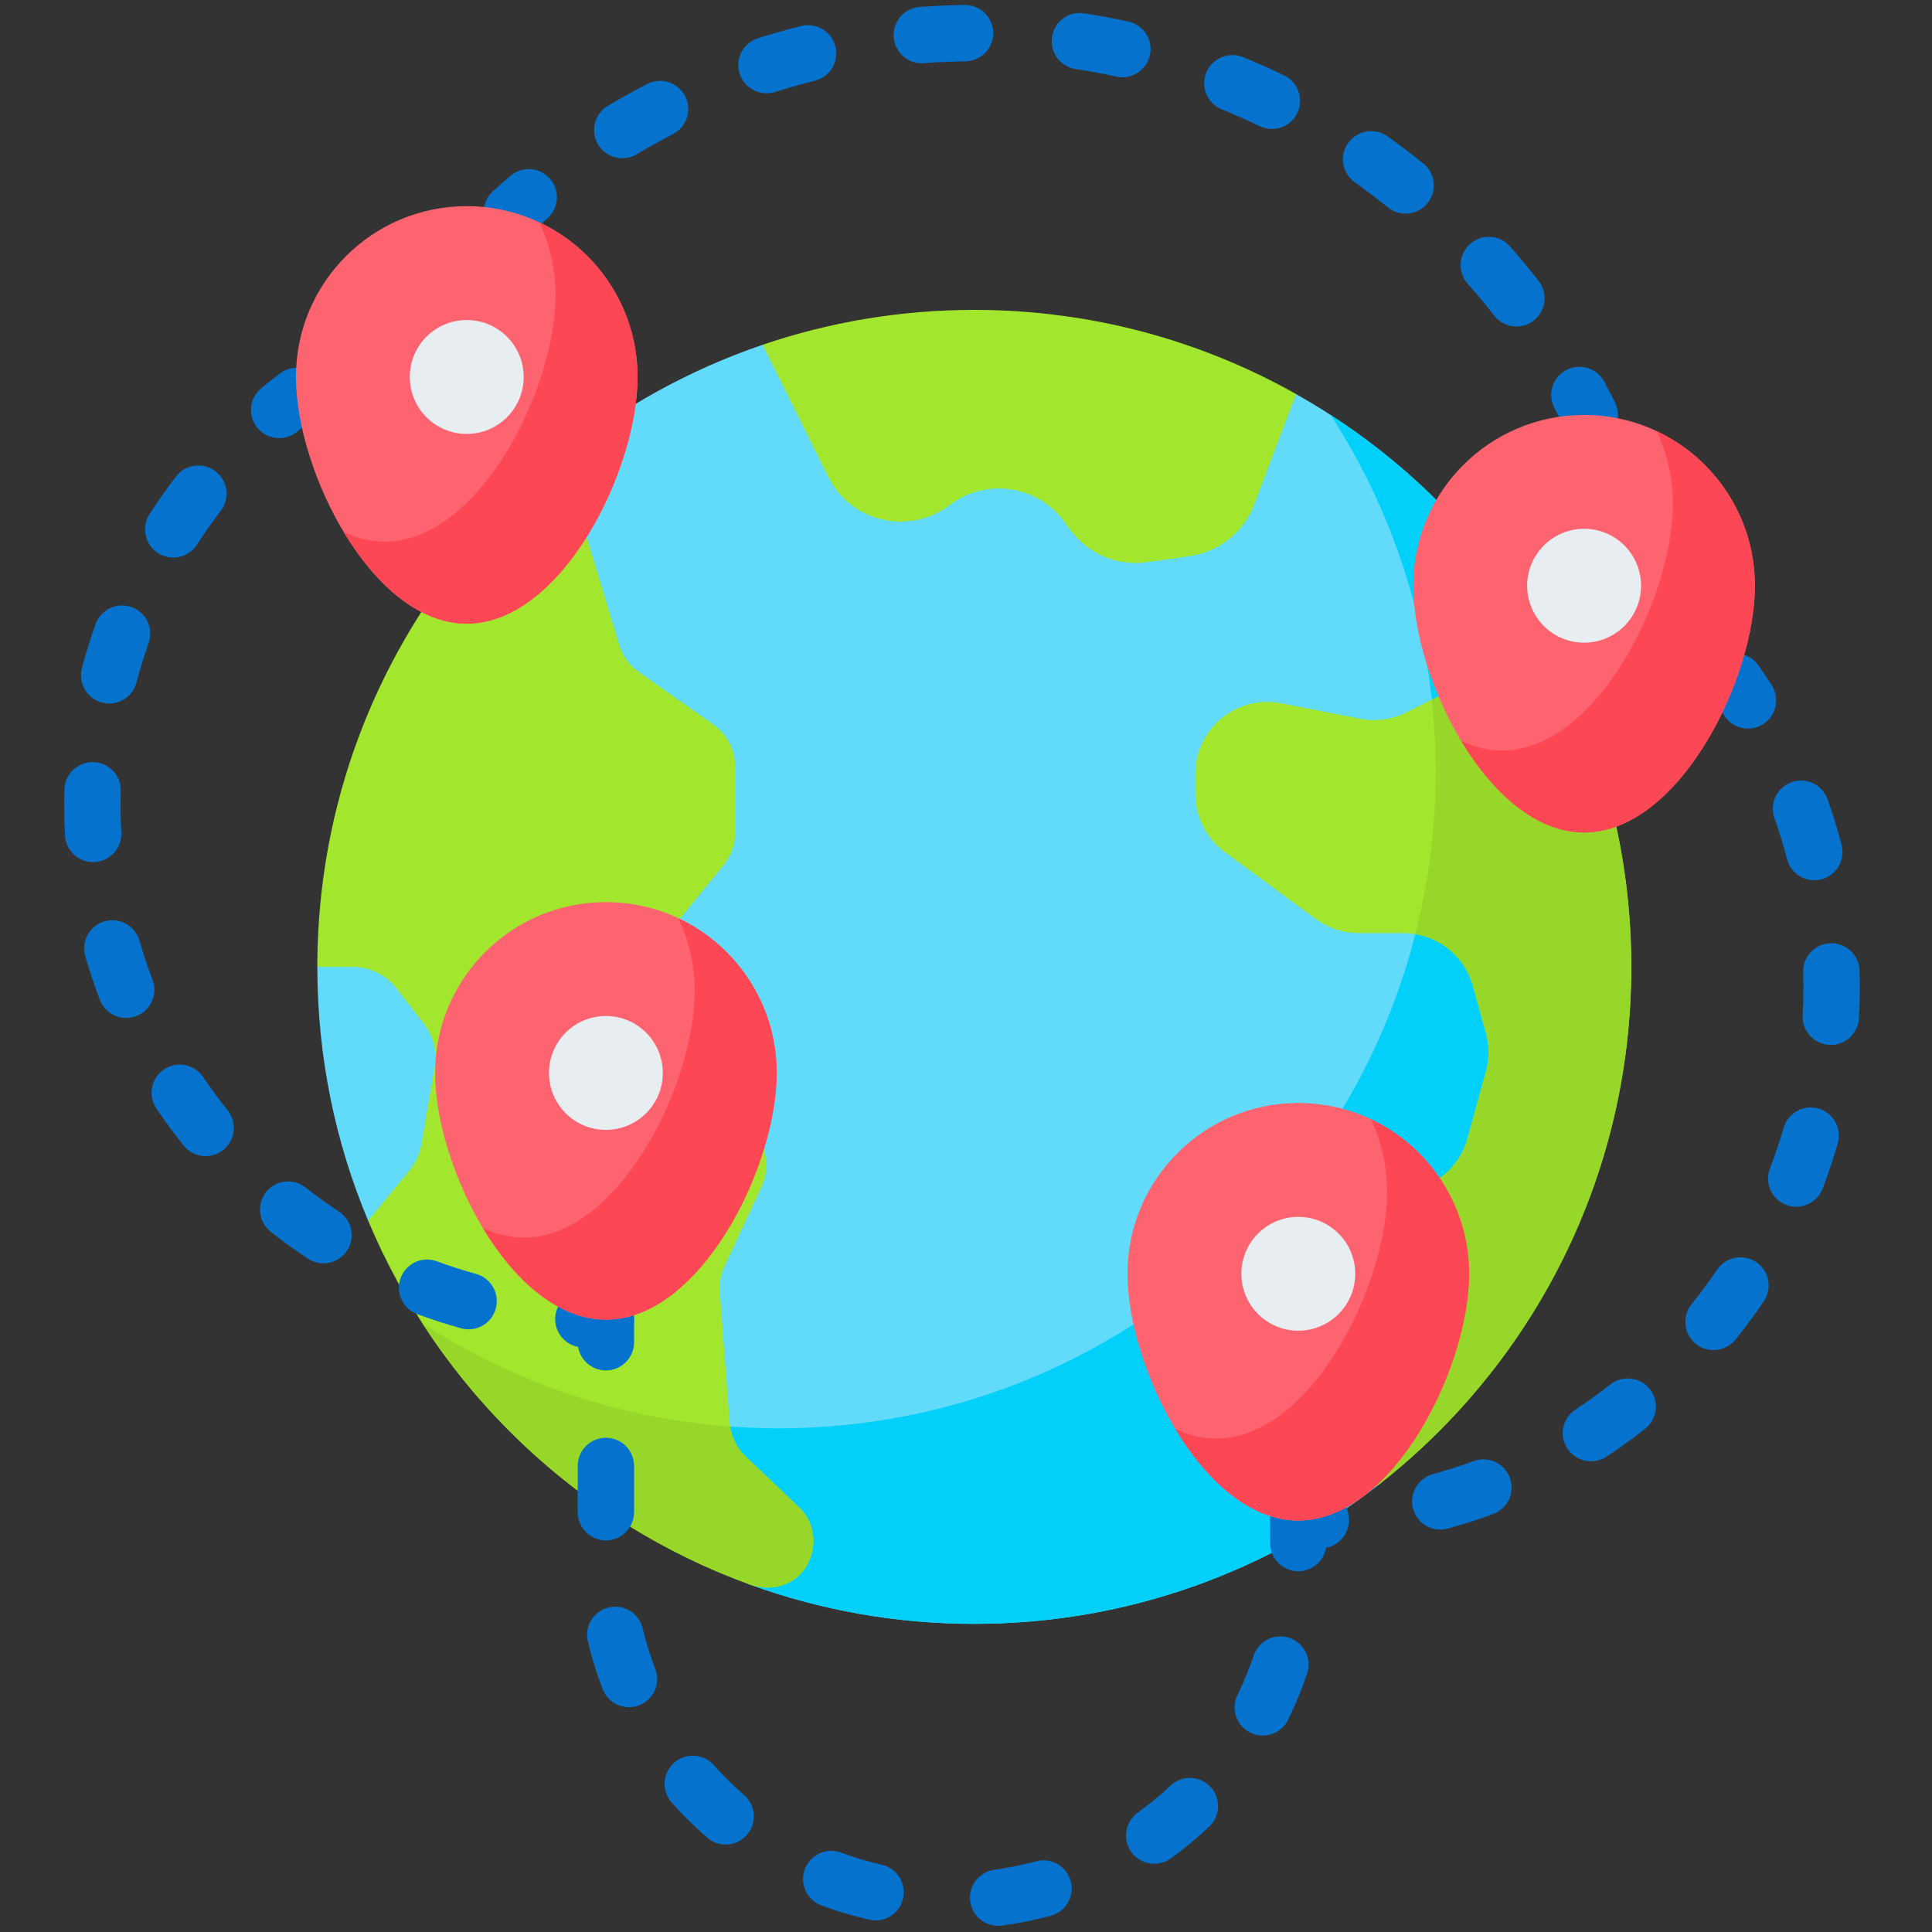 <svg width="40" height="40" viewBox="0 0 40 40" fill="none" xmlns="http://www.w3.org/2000/svg">
<rect x="0" y="0" width="40" height="40" fill="#333333" stroke="none"/>
<g clip-path="url(#clip0_84_59)">
<path d="M30.994 11.779C29.871 10.307 28.454 9.071 26.832 8.158H22.718L15.791 7.138C14.267 7.657 12.864 8.438 11.637 9.428L9.663 15.487L6.57 20.018C6.57 21.881 6.944 23.657 7.622 25.273V25.273L12.793 27.794L15.509 32.799L15.508 32.8C16.963 33.331 18.533 33.62 20.172 33.62C23.357 33.62 26.286 32.525 28.604 30.692L29.26 29.316L31.217 26.629L32.401 17.761L30.994 11.779Z" fill="#62DBFB"/>
<path d="M20.172 6.416C18.639 6.416 17.165 6.67 15.79 7.138L17.145 9.868C17.613 10.811 18.825 11.094 19.663 10.456C20.405 9.89 21.466 10.04 22.024 10.788L22.166 10.98C22.533 11.473 23.139 11.725 23.747 11.639L24.634 11.513C25.239 11.427 25.75 11.018 25.966 10.447L26.834 8.158C24.865 7.05 22.592 6.416 20.172 6.416Z" fill="#A2E62E"/>
<path d="M29.26 29.316L31.217 26.629L32.401 17.761L30.994 11.781C30.04 10.53 28.875 9.448 27.551 8.591C28.926 10.716 29.725 13.25 29.725 15.97C29.725 23.482 23.635 29.572 16.123 29.572C15.273 29.572 14.441 29.494 13.634 29.345L15.509 32.799L15.509 32.8C16.963 33.331 18.533 33.62 20.172 33.62C23.357 33.62 26.286 32.525 28.604 30.692L29.26 29.316Z" fill="#01D0FB"/>
<path d="M16.54 31.203L15.442 30.16C15.246 29.975 15.127 29.723 15.107 29.455L14.904 26.751C14.89 26.565 14.924 26.379 15.003 26.211L15.763 24.583C15.951 24.179 15.874 23.702 15.568 23.378L14.949 22.723C14.744 22.506 14.458 22.383 14.16 22.383H12.806C12.322 22.383 11.897 22.062 11.763 21.598L11.707 21.404C11.508 20.71 12.028 20.018 12.75 20.018C13.076 20.018 13.386 19.872 13.591 19.619L14.979 17.916C15.137 17.722 15.223 17.48 15.223 17.23V15.882C15.223 15.529 15.051 15.198 14.762 14.995L13.232 13.917C13.033 13.778 12.887 13.575 12.817 13.343L11.636 9.428C8.547 11.921 6.57 15.739 6.57 20.018H7.301C7.655 20.018 7.989 20.182 8.206 20.461L8.774 21.192C8.972 21.446 9.054 21.773 8.999 22.091L8.722 23.7C8.688 23.896 8.603 24.08 8.477 24.234L7.622 25.273C9.082 28.754 11.947 31.5 15.508 32.8C16.126 33.025 16.74 32.689 16.831 32.038C16.875 31.726 16.764 31.416 16.54 31.203Z" fill="#A2E62E"/>
<path d="M15.442 30.16C15.266 29.993 15.152 29.773 15.117 29.535C12.779 29.364 10.606 28.602 8.745 27.398C10.34 29.862 12.709 31.778 15.509 32.799C16.126 33.025 16.74 32.689 16.831 32.038C16.875 31.726 16.764 31.416 16.54 31.203L15.442 30.16Z" fill="#97D729"/>
<path d="M33.774 20.018C33.774 16.921 32.738 14.066 30.994 11.779L31.021 12.84C31.035 13.418 30.714 13.952 30.197 14.21L29.116 14.751C28.821 14.899 28.486 14.944 28.163 14.881L26.523 14.56C25.602 14.38 24.747 15.085 24.747 16.023V16.437C24.747 16.911 24.972 17.357 25.354 17.638L27.246 19.029C27.502 19.217 27.811 19.319 28.129 19.319H29.058C29.729 19.319 30.317 19.767 30.495 20.413L30.765 21.39C30.836 21.65 30.836 21.924 30.765 22.183L30.381 23.575C30.262 24.005 29.956 24.36 29.548 24.541L28.579 24.97C28.149 25.161 27.834 25.543 27.729 26.002L26.906 29.614C26.832 29.938 26.913 30.277 27.125 30.532C27.494 30.977 28.151 31.05 28.604 30.692C31.753 28.201 33.774 24.346 33.774 20.018Z" fill="#A2E62E"/>
<path d="M30.994 11.779L31.021 12.84C31.035 13.418 30.714 13.952 30.197 14.21L29.644 14.487C29.697 14.974 29.725 15.469 29.725 15.97C29.725 17.133 29.579 18.262 29.304 19.339C29.869 19.433 30.339 19.847 30.495 20.413L30.765 21.39C30.836 21.65 30.836 21.924 30.765 22.183L30.381 23.575C30.262 24.005 29.956 24.36 29.548 24.541L28.579 24.97C28.149 25.161 27.834 25.543 27.729 26.002L26.906 29.614C26.832 29.937 26.913 30.277 27.125 30.532C27.494 30.976 28.151 31.05 28.604 30.692C31.753 28.201 33.774 24.346 33.774 20.018C33.774 16.921 32.738 14.066 30.994 11.779Z" fill="#97D729"/>
<path d="M10.597 4.976C10.439 4.976 10.281 4.912 10.166 4.786C9.949 4.548 9.966 4.179 10.204 3.962C10.322 3.854 10.444 3.746 10.568 3.641C10.813 3.431 11.181 3.46 11.39 3.705C11.6 3.95 11.571 4.319 11.326 4.528C11.212 4.625 11.099 4.725 10.99 4.824C10.878 4.926 10.738 4.976 10.597 4.976Z" fill="#0573CE"/>
<path d="M31.396 6.759C31.222 6.759 31.05 6.682 30.935 6.534C30.761 6.309 30.576 6.087 30.387 5.874C30.173 5.632 30.196 5.263 30.437 5.05C30.679 4.836 31.048 4.859 31.261 5.1C31.466 5.332 31.666 5.574 31.856 5.817C32.054 6.072 32.008 6.438 31.754 6.636C31.648 6.719 31.521 6.759 31.396 6.759ZM29.101 4.422C28.972 4.422 28.842 4.38 28.734 4.293C28.513 4.114 28.282 3.939 28.05 3.774C27.787 3.588 27.725 3.223 27.912 2.961C28.098 2.698 28.462 2.636 28.725 2.822C28.977 3.001 29.227 3.191 29.468 3.385C29.718 3.587 29.757 3.955 29.555 4.205C29.44 4.348 29.271 4.422 29.101 4.422ZM12.884 3.276C12.686 3.276 12.492 3.175 12.383 2.992C12.217 2.716 12.307 2.357 12.584 2.192C12.85 2.033 13.124 1.881 13.399 1.739C13.685 1.591 14.037 1.704 14.184 1.99C14.332 2.277 14.22 2.629 13.933 2.776C13.681 2.907 13.428 3.047 13.183 3.194C13.089 3.25 12.986 3.276 12.884 3.276ZM26.333 2.67C26.248 2.67 26.162 2.651 26.081 2.612C25.824 2.488 25.56 2.371 25.296 2.264C24.997 2.143 24.854 1.803 24.975 1.504C25.096 1.205 25.436 1.062 25.735 1.183C26.022 1.299 26.308 1.426 26.587 1.561C26.877 1.701 26.999 2.049 26.86 2.34C26.759 2.548 26.55 2.67 26.333 2.67ZM15.87 1.931C15.622 1.931 15.392 1.772 15.314 1.524C15.216 1.217 15.386 0.889 15.694 0.791C15.989 0.698 16.29 0.613 16.59 0.538C16.903 0.46 17.22 0.651 17.297 0.964C17.375 1.276 17.185 1.593 16.872 1.671C16.596 1.739 16.318 1.818 16.046 1.904C15.988 1.922 15.928 1.931 15.87 1.931ZM23.238 1.6C23.197 1.6 23.155 1.596 23.113 1.586C22.834 1.525 22.551 1.472 22.269 1.429C21.951 1.38 21.732 1.082 21.781 0.763C21.83 0.445 22.128 0.226 22.447 0.276C22.753 0.323 23.061 0.38 23.363 0.447C23.678 0.516 23.877 0.827 23.808 1.142C23.748 1.414 23.506 1.6 23.238 1.6ZM19.085 1.31C18.782 1.31 18.527 1.076 18.503 0.77C18.479 0.449 18.72 0.168 19.041 0.144C19.349 0.121 19.662 0.107 19.971 0.103H19.98C20.298 0.103 20.558 0.359 20.563 0.679C20.567 1.001 20.309 1.266 19.987 1.27C19.701 1.274 19.413 1.286 19.129 1.308C19.114 1.309 19.1 1.31 19.085 1.31Z" fill="#0573CE"/>
<path d="M32.915 9.176C32.7 9.176 32.494 9.057 32.392 8.851C32.325 8.718 32.256 8.584 32.186 8.454C32.033 8.17 32.14 7.816 32.424 7.664C32.708 7.511 33.061 7.617 33.214 7.901C33.29 8.043 33.365 8.188 33.437 8.333C33.58 8.621 33.462 8.972 33.174 9.115C33.09 9.156 33.002 9.176 32.915 9.176Z" fill="#0573CE"/>
<path d="M36.191 15.084C35.998 15.084 35.81 14.989 35.699 14.815C35.62 14.692 35.537 14.568 35.453 14.448C35.268 14.184 35.332 13.82 35.596 13.635C35.86 13.45 36.224 13.514 36.409 13.778C36.502 13.912 36.594 14.05 36.682 14.187C36.855 14.458 36.776 14.819 36.505 14.992C36.407 15.055 36.298 15.084 36.191 15.084Z" fill="#0573CE"/>
<path d="M29.819 31.669C29.563 31.669 29.328 31.499 29.257 31.24C29.171 30.929 29.354 30.608 29.664 30.523C29.948 30.444 30.233 30.353 30.509 30.25C30.812 30.139 31.147 30.293 31.259 30.595C31.371 30.897 31.217 31.233 30.915 31.345C30.607 31.459 30.29 31.561 29.974 31.648C29.922 31.662 29.87 31.669 29.819 31.669ZM32.939 30.255C32.75 30.255 32.563 30.162 32.451 29.992C32.274 29.722 32.349 29.361 32.618 29.184C32.865 29.021 33.107 28.847 33.339 28.664C33.593 28.465 33.959 28.509 34.159 28.762C34.358 29.015 34.314 29.382 34.061 29.582C33.803 29.784 33.533 29.979 33.26 30.159C33.161 30.224 33.049 30.255 32.939 30.255ZM35.476 27.952C35.347 27.952 35.218 27.91 35.11 27.823C34.859 27.62 34.82 27.253 35.022 27.002C35.208 26.772 35.386 26.532 35.551 26.288C35.731 26.021 36.094 25.951 36.361 26.131C36.628 26.311 36.698 26.674 36.518 26.941C36.334 27.212 36.137 27.48 35.931 27.735C35.815 27.878 35.646 27.952 35.476 27.952ZM37.189 24.984C37.12 24.984 37.049 24.972 36.98 24.945C36.679 24.83 36.529 24.492 36.645 24.191C36.751 23.916 36.846 23.633 36.928 23.35C37.017 23.04 37.341 22.862 37.65 22.951C37.96 23.041 38.138 23.364 38.049 23.674C37.958 23.989 37.852 24.304 37.734 24.61C37.645 24.842 37.424 24.984 37.189 24.984ZM37.905 21.634C37.895 21.634 37.884 21.634 37.873 21.633C37.551 21.615 37.305 21.34 37.322 21.019C37.333 20.826 37.338 20.631 37.338 20.439C37.338 20.335 37.336 20.232 37.333 20.129C37.324 19.807 37.578 19.538 37.9 19.529C38.225 19.521 38.491 19.774 38.5 20.096C38.503 20.21 38.505 20.324 38.505 20.439C38.505 20.652 38.499 20.869 38.487 21.082C38.471 21.393 38.213 21.634 37.905 21.634ZM37.563 18.224C37.304 18.224 37.068 18.05 36.999 17.788C36.925 17.503 36.837 17.217 36.738 16.939C36.63 16.636 36.789 16.302 37.093 16.194C37.397 16.086 37.73 16.245 37.838 16.549C37.948 16.858 38.045 17.175 38.128 17.493C38.21 17.805 38.023 18.124 37.711 18.205C37.662 18.218 37.612 18.224 37.563 18.224Z" fill="#0573CE"/>
<path d="M26.88 32.065C26.557 32.065 26.296 31.803 26.296 31.481C26.296 31.159 26.557 30.898 26.88 30.898C27.027 30.898 27.176 30.894 27.322 30.888C27.646 30.876 27.916 31.125 27.929 31.447C27.943 31.769 27.693 32.041 27.371 32.054C27.209 32.061 27.043 32.065 26.88 32.065Z" fill="#0573CE"/>
<path d="M12.544 27.906C12.382 27.906 12.216 27.903 12.053 27.896C11.73 27.882 11.481 27.609 11.495 27.287C11.509 26.965 11.781 26.716 12.103 26.73C12.25 26.736 12.398 26.739 12.544 26.739C12.867 26.739 13.128 27 13.128 27.323C13.128 27.645 12.867 27.906 12.544 27.906Z" fill="#0573CE"/>
<path d="M9.702 27.522C9.651 27.522 9.598 27.515 9.546 27.501C9.241 27.416 8.936 27.318 8.639 27.207C8.337 27.095 8.183 26.759 8.296 26.457C8.408 26.155 8.744 26.001 9.046 26.114C9.311 26.212 9.584 26.3 9.858 26.376C10.168 26.462 10.35 26.784 10.264 27.094C10.193 27.353 9.958 27.522 9.702 27.522ZM6.698 26.156C6.588 26.156 6.476 26.125 6.377 26.06C6.113 25.886 5.853 25.698 5.605 25.502C5.352 25.302 5.308 24.935 5.508 24.682C5.707 24.429 6.074 24.386 6.327 24.586C6.55 24.761 6.783 24.929 7.02 25.086C7.289 25.263 7.363 25.625 7.185 25.894C7.073 26.064 6.887 26.156 6.698 26.156ZM4.258 23.936C4.087 23.936 3.918 23.861 3.803 23.718C3.605 23.471 3.415 23.214 3.238 22.951C3.058 22.684 3.128 22.321 3.395 22.141C3.663 21.961 4.025 22.032 4.205 22.299C4.364 22.534 4.534 22.765 4.712 22.986C4.914 23.237 4.874 23.605 4.623 23.807C4.516 23.893 4.386 23.936 4.258 23.936ZM2.613 21.076C2.378 21.076 2.157 20.933 2.068 20.701C1.954 20.405 1.853 20.101 1.765 19.797C1.676 19.488 1.855 19.164 2.165 19.075C2.474 18.986 2.798 19.165 2.887 19.475C2.965 19.747 3.056 20.019 3.157 20.284C3.273 20.585 3.122 20.922 2.821 21.037C2.753 21.064 2.682 21.076 2.613 21.076ZM1.927 17.849C1.619 17.849 1.362 17.608 1.345 17.296C1.335 17.095 1.329 16.891 1.329 16.69C1.329 16.575 1.331 16.458 1.335 16.344C1.344 16.022 1.612 15.769 1.936 15.779C2.258 15.789 2.511 16.058 2.501 16.38C2.498 16.483 2.496 16.586 2.496 16.69C2.496 16.871 2.501 17.053 2.511 17.234C2.528 17.556 2.281 17.831 1.959 17.848C1.948 17.849 1.938 17.849 1.927 17.849ZM2.261 14.566C2.212 14.566 2.162 14.559 2.113 14.546C1.801 14.464 1.615 14.145 1.696 13.834C1.777 13.528 1.871 13.221 1.978 12.923C2.086 12.619 2.42 12.461 2.723 12.569C3.027 12.677 3.185 13.011 3.077 13.315C2.982 13.582 2.897 13.856 2.825 14.13C2.756 14.392 2.52 14.566 2.261 14.566ZM3.587 11.544C3.479 11.544 3.37 11.514 3.272 11.451C3.001 11.278 2.922 10.917 3.096 10.645C3.267 10.379 3.451 10.117 3.644 9.866C3.84 9.61 4.206 9.562 4.462 9.758C4.718 9.955 4.766 10.321 4.57 10.576C4.397 10.802 4.232 11.037 4.079 11.275C3.967 11.449 3.779 11.544 3.587 11.544Z" fill="#0573CE"/>
<path d="M5.78 9.071C5.612 9.071 5.446 8.999 5.33 8.859C5.125 8.61 5.16 8.243 5.409 8.037C5.535 7.933 5.665 7.831 5.795 7.732C6.052 7.538 6.418 7.59 6.612 7.847C6.806 8.104 6.755 8.47 6.498 8.664C6.381 8.752 6.265 8.844 6.152 8.937C6.043 9.027 5.911 9.071 5.78 9.071Z" fill="#0573CE"/>
<path d="M26.879 32.531C26.557 32.531 26.296 32.27 26.296 31.948V31.481C26.296 31.159 26.557 30.897 26.879 30.897C27.202 30.897 27.463 31.159 27.463 31.481V31.948C27.463 32.27 27.202 32.531 26.879 32.531Z" fill="#0573CE"/>
<path d="M20.666 39.872C20.378 39.872 20.127 39.659 20.088 39.366C20.046 39.046 20.27 38.753 20.59 38.711C20.88 38.672 21.169 38.613 21.451 38.536C21.762 38.452 22.083 38.635 22.168 38.946C22.253 39.257 22.069 39.577 21.759 39.662C21.427 39.753 21.085 39.822 20.743 39.867C20.717 39.871 20.691 39.872 20.666 39.872ZM18.128 39.76C18.086 39.76 18.043 39.755 17.999 39.745C17.663 39.669 17.329 39.57 17.006 39.45C16.704 39.337 16.55 39.001 16.663 38.699C16.775 38.397 17.112 38.244 17.413 38.356C17.687 38.458 17.971 38.543 18.256 38.607C18.57 38.678 18.768 38.99 18.697 39.305C18.636 39.576 18.395 39.76 18.128 39.76ZM23.898 38.587C23.716 38.587 23.538 38.503 23.424 38.345C23.235 38.083 23.295 37.719 23.556 37.53C23.793 37.359 24.021 37.171 24.234 36.97C24.468 36.748 24.838 36.759 25.059 36.993C25.28 37.227 25.27 37.596 25.036 37.818C24.785 38.054 24.517 38.276 24.238 38.477C24.135 38.551 24.016 38.587 23.898 38.587ZM15.024 38.19C14.888 38.19 14.752 38.143 14.642 38.047C14.382 37.822 14.135 37.578 13.906 37.32C13.693 37.079 13.715 36.71 13.956 36.496C14.197 36.283 14.566 36.305 14.78 36.546C14.974 36.766 15.185 36.974 15.406 37.165C15.649 37.376 15.676 37.744 15.465 37.988C15.35 38.121 15.187 38.19 15.024 38.19ZM26.144 35.933C26.058 35.933 25.97 35.913 25.887 35.872C25.598 35.73 25.479 35.38 25.621 35.091C25.75 34.829 25.863 34.555 25.956 34.278C26.058 33.972 26.389 33.808 26.695 33.91C27 34.013 27.165 34.343 27.063 34.649C26.953 34.976 26.82 35.298 26.668 35.607C26.567 35.813 26.359 35.933 26.144 35.933ZM13.022 35.346C12.788 35.346 12.567 35.204 12.478 34.973C12.354 34.651 12.251 34.319 12.171 33.983C12.096 33.67 12.29 33.355 12.604 33.281C12.918 33.206 13.232 33.4 13.306 33.714C13.374 33.998 13.461 34.28 13.567 34.553C13.683 34.853 13.533 35.191 13.232 35.307C13.163 35.334 13.092 35.346 13.022 35.346ZM12.544 31.892C12.222 31.892 11.961 31.631 11.961 31.309V30.351C11.961 30.028 12.222 29.767 12.544 29.767C12.867 29.767 13.128 30.028 13.128 30.351V31.309C13.128 31.631 12.867 31.892 12.544 31.892Z" fill="#0573CE"/>
<path d="M12.544 28.373C12.222 28.373 11.961 28.111 11.961 27.789V27.322C11.961 27 12.222 26.739 12.544 26.739C12.867 26.739 13.128 27 13.128 27.322V27.789C13.128 28.111 12.867 28.373 12.544 28.373Z" fill="#0573CE"/>
<path d="M13.2 7.805C13.2 9.758 11.616 12.913 9.663 12.913C7.71 12.913 6.127 9.758 6.127 7.805C6.127 5.851 7.71 4.268 9.663 4.268C11.616 4.268 13.2 5.852 13.2 7.805Z" fill="#FE646F"/>
<path d="M11.166 4.603C11.381 5.06 11.502 5.569 11.502 6.107C11.502 8.06 9.918 11.215 7.965 11.215C7.673 11.215 7.389 11.144 7.117 11.017C7.761 12.086 8.663 12.913 9.663 12.913C11.616 12.913 13.2 9.758 13.2 7.805C13.2 6.389 12.368 5.168 11.166 4.603Z" fill="#FD4755"/>
<path d="M9.663 8.984C10.314 8.984 10.842 8.456 10.842 7.805C10.842 7.154 10.314 6.626 9.663 6.626C9.012 6.626 8.484 7.154 8.484 7.805C8.484 8.456 9.012 8.984 9.663 8.984Z" fill="#E8EDF2"/>
<path d="M36.333 12.127C36.333 14.08 34.75 17.236 32.797 17.236C30.844 17.236 29.26 14.081 29.26 12.127C29.26 10.174 30.844 8.591 32.797 8.591C34.75 8.591 36.333 10.174 36.333 12.127Z" fill="#FE646F"/>
<path d="M34.3 8.926C34.515 9.382 34.635 9.891 34.635 10.429C34.635 12.382 33.052 15.538 31.099 15.538C30.806 15.538 30.523 15.466 30.251 15.34C30.894 16.409 31.797 17.236 32.797 17.236C34.75 17.236 36.333 14.081 36.333 12.127C36.333 10.712 35.501 9.491 34.3 8.926Z" fill="#FD4755"/>
<path d="M32.797 13.306C33.448 13.306 33.976 12.778 33.976 12.127C33.976 11.476 33.448 10.948 32.797 10.948C32.146 10.948 31.618 11.476 31.618 12.127C31.618 12.778 32.146 13.306 32.797 13.306Z" fill="#E8EDF2"/>
<path d="M16.081 22.214C16.081 24.167 14.498 27.322 12.544 27.322C10.591 27.322 9.008 24.167 9.008 22.214C9.008 20.261 10.591 18.677 12.544 18.677C14.498 18.677 16.081 20.261 16.081 22.214Z" fill="#FE646F"/>
<path d="M14.048 19.013C14.262 19.469 14.383 19.978 14.383 20.516C14.383 22.469 12.8 25.624 10.846 25.624C10.554 25.624 10.27 25.553 9.999 25.427C10.642 26.496 11.545 27.322 12.544 27.322C14.498 27.322 16.081 24.167 16.081 22.214C16.081 20.798 15.249 19.578 14.048 19.013Z" fill="#FD4755"/>
<path d="M12.544 23.393C13.195 23.393 13.723 22.865 13.723 22.214C13.723 21.563 13.195 21.035 12.544 21.035C11.893 21.035 11.366 21.563 11.366 22.214C11.366 22.865 11.893 23.393 12.544 23.393Z" fill="#E8EDF2"/>
<path d="M30.416 26.372C30.416 28.325 28.833 31.481 26.879 31.481C24.926 31.481 23.343 28.326 23.343 26.372C23.343 24.419 24.926 22.836 26.879 22.836C28.833 22.836 30.416 24.419 30.416 26.372Z" fill="#FE646F"/>
<path d="M28.383 23.171C28.597 23.627 28.718 24.137 28.718 24.674C28.718 26.627 27.134 29.783 25.181 29.783C24.889 29.783 24.605 29.712 24.334 29.585C24.977 30.654 25.88 31.481 26.879 31.481C28.832 31.481 30.416 28.326 30.416 26.372C30.416 24.957 29.584 23.736 28.383 23.171Z" fill="#FD4755"/>
<path d="M26.879 27.551C27.53 27.551 28.058 27.023 28.058 26.372C28.058 25.721 27.53 25.194 26.879 25.194C26.228 25.194 25.701 25.721 25.701 26.372C25.701 27.023 26.228 27.551 26.879 27.551Z" fill="#E8EDF2"/>
</g>
<defs>
<clipPath id="clip0_84_59">
<rect width="39.77" height="39.77" fill="white" transform="translate(0.032 0.103)"/>
</clipPath>
</defs>
</svg>
